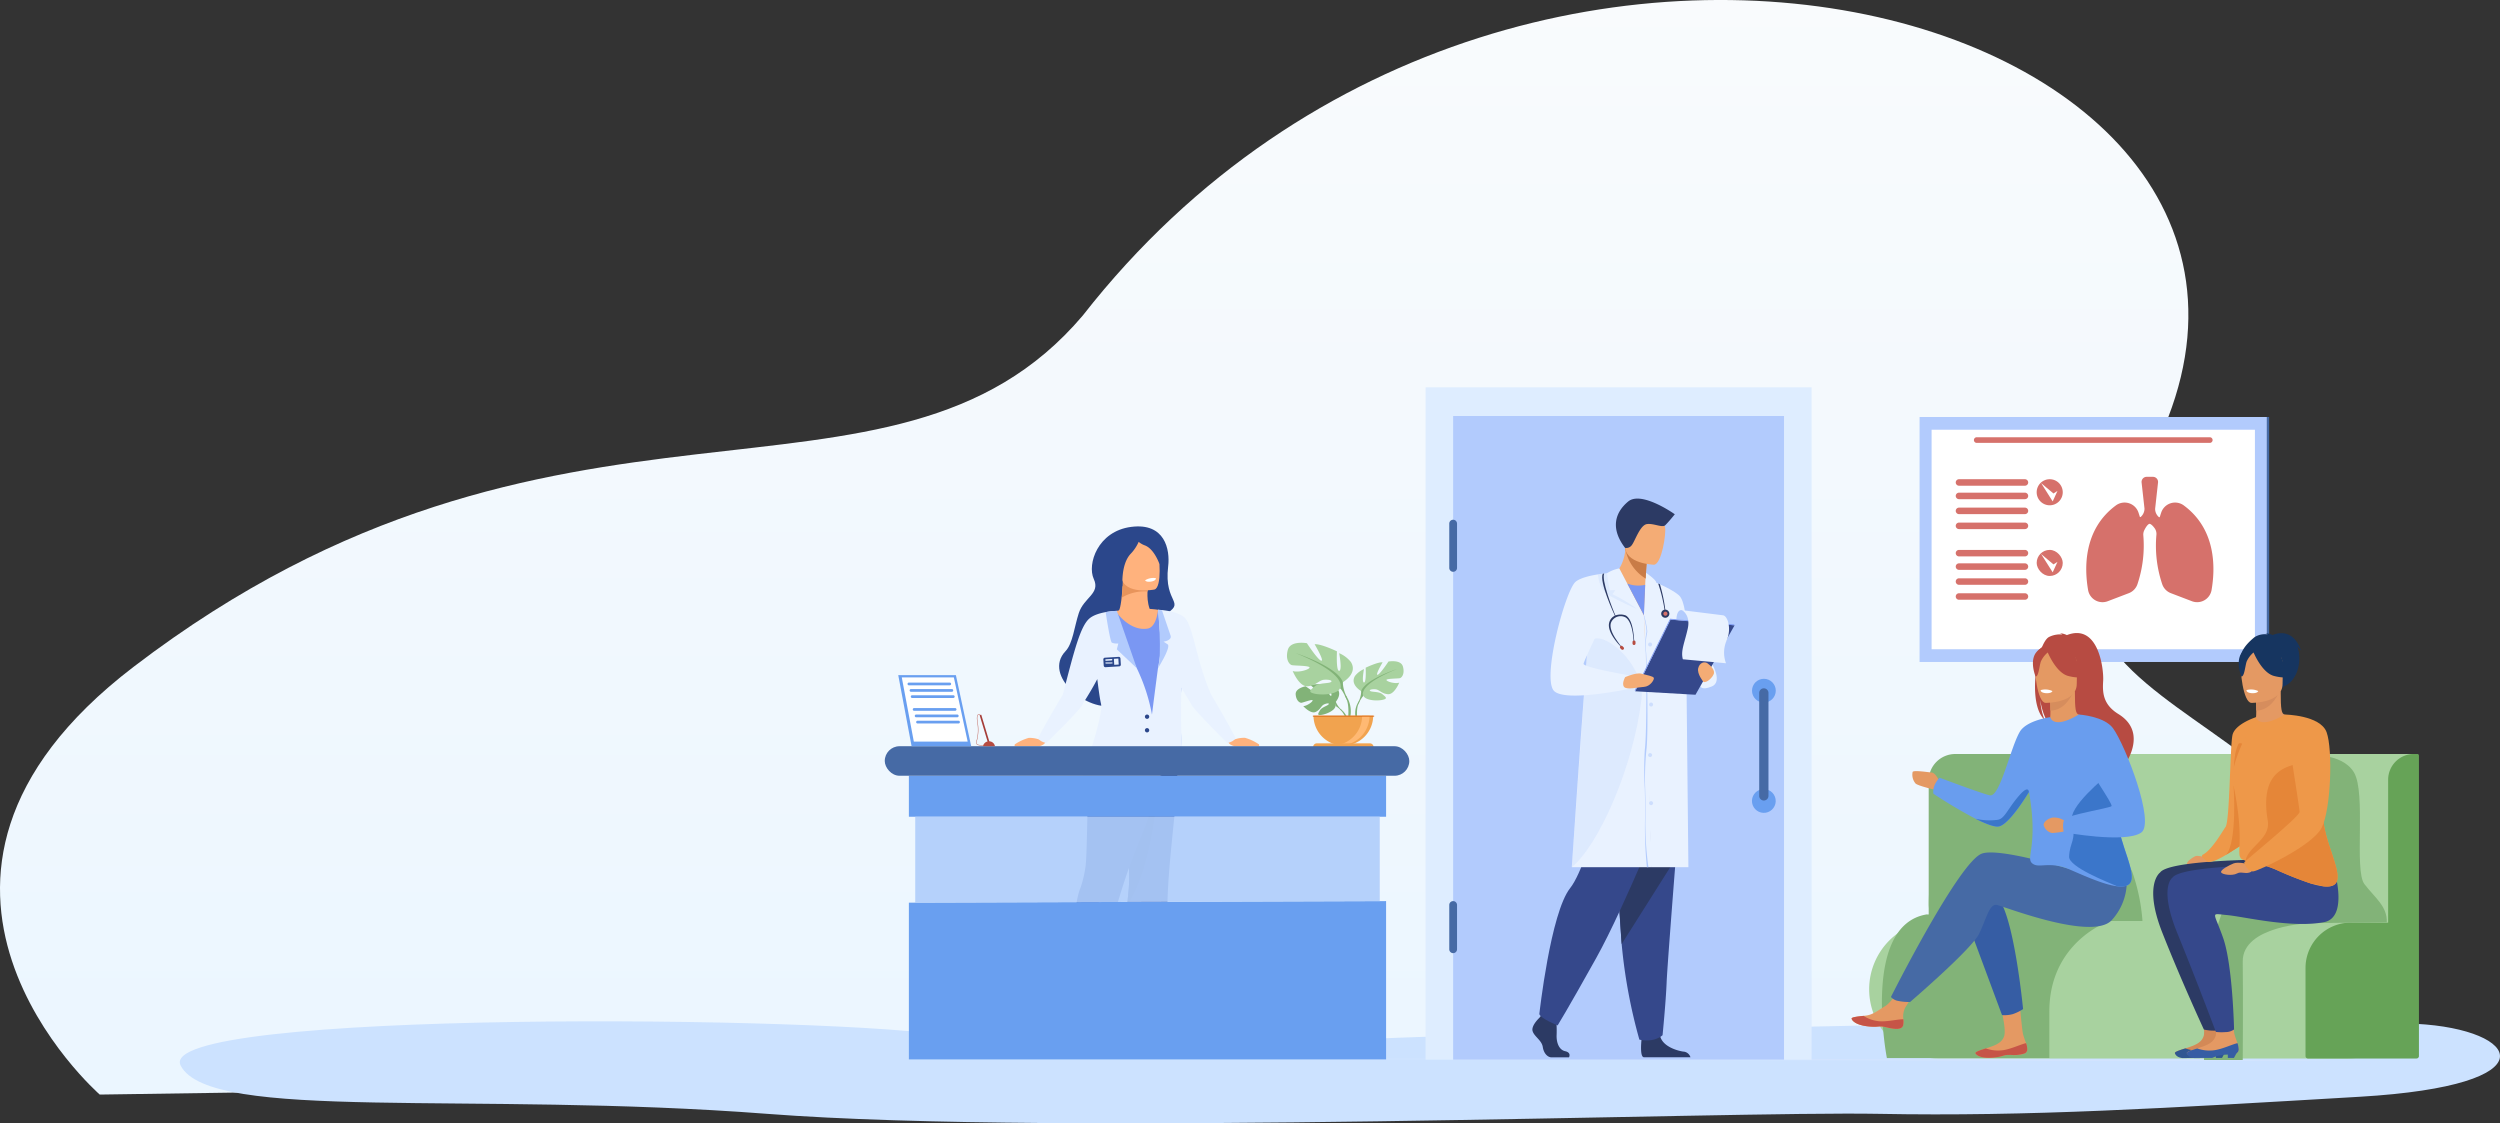 <svg xmlns="http://www.w3.org/2000/svg" xmlns:xlink="http://www.w3.org/1999/xlink" width="643.971" height="289.361" viewBox="0 0 643.971 289.361">
  <rect x="0" y="0" width="643.971" height="289.361" fill="#333333" stroke="none"/>
  <defs>
    <linearGradient id="linear-gradient" x1="0.5" x2="0.5" y2="1" gradientUnits="objectBoundingBox">
      <stop offset="0" stop-color="#fcfcfc"/>
      <stop offset="1" stop-color="#ebf6ff"/>
    </linearGradient>
  </defs>
  <g id="Group_7764" data-name="Group 7764" transform="translate(-521.5 -670.904)">
    <path id="Path_15714" data-name="Path 15714" d="M216.065,607.2s-63.212-55.19,8.668-110.143c109.517-83.728,195.073-32.1,244.566-90.547,115.137-147.286,349.709-71.87,267.762,48.354-42.993,63.075,100.851,53.65,42.21,144.054Z" transform="translate(331.127 345.653)" fill="url(#linear-gradient)"/>
    <g id="Group_7620" data-name="Group 7620" transform="translate(567.82 933.888)">
      <path id="Path_15056" data-name="Path 15056" d="M1012.884,1705.125c-46.579-2.409-205.032,1.672-253.222,3.264s-94.466,5.427-123.523,0-206.678-7.065-199.056,7.527,74.833,6.528,151.053,12.393,247.637-.733,286.3,0,74.124-1.466,123.953-4.4S1039.883,1706.522,1012.884,1705.125Z" transform="translate(-436.845 -1704.382)" fill="#cce2ff"/>
    </g>
    <g id="Group_7763" data-name="Group 7763" transform="translate(527.226 171.283)">
      <path id="Path_15906" data-name="Path 15906" d="M765.237,1656.177c-40.16.307-335.2-.611-335.2-.611S805.4,1655.87,765.237,1656.177Z" transform="translate(-173.844 -883.342)" fill="#d3e4fe"/>
      <g id="Group_7735" data-name="Group 7735" transform="translate(488.734 607.035)">
        <rect id="Rectangle_2519" data-name="Rectangle 2519" width="89.478" height="63.104" transform="translate(89.478 63.104) rotate(180)" fill="#b2cbfd"/>
        <rect id="Rectangle_2520" data-name="Rectangle 2520" width="83.282" height="56.545" transform="translate(86.38 59.825) rotate(180)" fill="#fff"/>
        <rect id="Rectangle_2521" data-name="Rectangle 2521" width="0.592" height="63.104" transform="translate(90.043 63.104) rotate(180)" fill="#466aa5"/>
        <path id="Path_15907" data-name="Path 15907" d="M2121.131,747.622a3.771,3.771,0,0,1,5.8,1.811c.117.341.233.7.343,1.082a.156.156,0,0,0,.257.069l.025-.024a2.848,2.848,0,0,0,.938-2.1l-.749-6.736a1.318,1.318,0,0,1,1.311-1.464h1.613a1.319,1.319,0,0,1,1.311,1.464l-.749,6.778a2.81,2.81,0,0,0,.959,2.12l.011.01a.156.156,0,0,0,.253-.075c.115-.4.234-.769.355-1.122a3.771,3.771,0,0,1,5.8-1.811c8.364,6.17,8.146,16.1,7.16,21.8a3.77,3.77,0,0,1-5.062,2.877l-5.425-2.074a3.766,3.766,0,0,1-2.243-2.368,31.131,31.131,0,0,1-1.477-12.656,2.5,2.5,0,0,0-.466-1.712l0,0c-.646-.893-1.124-1.128-1.3-1.123-.214,0-.733.379-1.363,1.664a2.537,2.537,0,0,0-.24,1.353,31.2,31.2,0,0,1-1.5,12.482,3.763,3.763,0,0,1-2.242,2.362l-5.424,2.074a3.769,3.769,0,0,1-5.061-2.872C2112.985,763.728,2112.764,753.794,2121.131,747.622Z" transform="translate(-2070.556 -724.85)" fill="#d6716b"/>
        <g id="Group_7734" data-name="Group 7734" transform="translate(9.317 16.028)">
          <path id="Path_15908" data-name="Path 15908" d="M1908.874,855.3h16.989a.837.837,0,1,1,0,1.674h-16.989a.837.837,0,0,1,0-1.674Z" transform="translate(-1908.037 -837.093)" fill="#d6716b"/>
          <path id="Path_15909" data-name="Path 15909" d="M1908.874,876.475h16.989a.837.837,0,1,1,0,1.674h-16.989a.837.837,0,0,1,0-1.674Z" transform="translate(-1908.037 -854.804)" fill="#d6716b"/>
          <path id="Path_15910" data-name="Path 15910" d="M1908.874,900.014h16.989a.837.837,0,1,1,0,1.674h-16.989a.837.837,0,0,1,0-1.674Z" transform="translate(-1908.037 -874.491)" fill="#d6716b"/>
          <path id="Path_15911" data-name="Path 15911" d="M1908.874,923.553h16.989a.837.837,0,0,1,0,1.674h-16.989a.837.837,0,0,1,0-1.674Z" transform="translate(-1908.037 -894.178)" fill="#d6716b"/>
          <path id="Path_15912" data-name="Path 15912" d="M1908.874,744.041h16.989a.839.839,0,0,1,.837.837h0a.839.839,0,0,1-.837.837h-16.989a.839.839,0,0,1-.837-.837h0A.839.839,0,0,1,1908.874,744.041Z" transform="translate(-1908.037 -744.041)" fill="#d6716b"/>
          <path id="Path_15913" data-name="Path 15913" d="M1908.874,765.217h16.989a.839.839,0,0,1,.837.837h0a.839.839,0,0,1-.837.837h-16.989a.839.839,0,0,1-.837-.837h0A.839.839,0,0,1,1908.874,765.217Z" transform="translate(-1908.037 -761.752)" fill="#d6716b"/>
          <path id="Path_15914" data-name="Path 15914" d="M1908.874,788.757h16.989a.839.839,0,0,1,.837.837h0a.839.839,0,0,1-.837.837h-16.989a.839.839,0,0,1-.837-.837h0A.839.839,0,0,1,1908.874,788.757Z" transform="translate(-1908.037 -781.44)" fill="#d6716b"/>
          <path id="Path_15915" data-name="Path 15915" d="M1908.874,812.3h16.989a.839.839,0,0,1,.837.837h0a.839.839,0,0,1-.837.837h-16.989a.839.839,0,0,1-.837-.837h0A.839.839,0,0,1,1908.874,812.3Z" transform="translate(-1908.037 -801.126)" fill="#d6716b"/>
        </g>
        <path id="Rectangle_2522" data-name="Rectangle 2522" d="M3.358,0h0A3.357,3.357,0,0,1,6.715,3.357v0A3.357,3.357,0,0,1,3.358,6.715h0A3.358,3.358,0,0,1,0,3.358v0A3.358,3.358,0,0,1,3.358,0Z" transform="translate(36.879 22.743) rotate(180)" fill="#d6716b"/>
        <rect id="Rectangle_2523" data-name="Rectangle 2523" width="6.715" height="6.715" rx="3.358" transform="translate(36.879 40.949) rotate(180)" fill="#d6716b"/>
        <path id="Path_15916" data-name="Path 15916" d="M2046.614,863.775l-1.235,2.707-2.987-4.721,3.188,2.681Z" transform="translate(-2011.089 -826.47)" fill="#fff"/>
        <path id="Path_15917" data-name="Path 15917" d="M2046.614,752.148l-1.235,2.707-2.987-4.721,3.188,2.681Z" transform="translate(-2011.089 -733.11)" fill="#fff"/>
        <path id="Rectangle_2524" data-name="Rectangle 2524" d="M.729,0H60.754a.729.729,0,0,1,.729.729v0a.729.729,0,0,1-.729.729H.729A.729.729,0,0,1,0,.729v0A.729.729,0,0,1,.729,0Z" transform="translate(75.48 6.672) rotate(180)" fill="#d6716b"/>
      </g>
      <rect id="Rectangle_2525" data-name="Rectangle 2525" width="99.436" height="173.178" transform="translate(361.484 599.392)" fill="#deedff"/>
      <rect id="Rectangle_2526" data-name="Rectangle 2526" width="85.228" height="165.789" transform="translate(368.588 606.78)" fill="#b2cbfd"/>
      <g id="Group_7739" data-name="Group 7739" transform="translate(471.232 662.687)">
        <path id="Rectangle_2527" data-name="Rectangle 2527" d="M6.944,0H118.969a6.944,6.944,0,0,1,6.944,6.944v0A38.675,38.675,0,0,1,87.239,45.619H0a0,0,0,0,1,0,0V6.944A6.944,6.944,0,0,1,6.944,0Z" transform="translate(145.765 76.769) rotate(180)" fill="#a8d29f"/>
        <path id="Rectangle_2528" data-name="Rectangle 2528" d="M17.824,0H123.252a17.824,17.824,0,0,1,17.824,17.824v0a17.823,17.823,0,0,1-17.823,17.823H17.823A17.823,17.823,0,0,1,0,17.824v0A17.824,17.824,0,0,1,17.824,0Z" transform="translate(4.515 73.946)" fill="#a8d29f"/>
        <path id="Path_15918" data-name="Path 15918" d="M2470.262,1219.993h9.655v-36.834a6.632,6.632,0,0,1,6.613-6.613h.915a.406.406,0,0,1,.405.405v77.405a.635.635,0,0,1-.633.633H2459.27a.635.635,0,0,1-.633-.633v-22.738A11.659,11.659,0,0,1,2470.262,1219.993Z" transform="translate(-2341.718 -1145.396)" fill="#66a357"/>
        <path id="Path_15919" data-name="Path 15919" d="M2325.08,1178.173s9.215-.884,12.41,4.419,0,25.249,2.7,28.784,5.9,5.681,5.775,9.847l-19.817.212s-17.422.627-17.3,9.91,0,25.338,0,25.338h-9.973s-.448-41.2,9.645-43.624C2330.66,1207.751,2325.08,1178.173,2325.08,1178.173Z" transform="translate(-2208.102 -1146.71)" fill="#82b378"/>
        <path id="Path_15920" data-name="Path 15920" d="M1803.336,1217.911l.539.019v-34.488a6.852,6.852,0,0,1,6.852-6.851h21.139s4.355,14.4,4.924,19.261,17.231,5.049,19.5,11.033a48.83,48.83,0,0,1,2.651,12.716h-8.457s-.331.111-.9.356c-3.33,1.446-14.794,7.573-14.632,23.309v11.645h-41.849S1786.483,1220.728,1803.336,1217.911Z" transform="translate(-1784.023 -1145.434)" fill="#82b378"/>
        <path id="Path_15921" data-name="Path 15921" d="M2276.389,1337.239s-1.74-.53-2.35-.216-2.247,1.3-2.107,2.042,3.038,1.208,4.778.048S2276.389,1337.239,2276.389,1337.239Z" transform="translate(-2185.558 -1279.53)" fill="#e49963"/>
        <path id="Path_15922" data-name="Path 15922" d="M2266.361,1583.516a1.142,1.142,0,0,1-.653,1.053.009.009,0,0,1-.006,0c-.759.418-1.97.1-3.42.034a22.969,22.969,0,0,1-4.836,1.05c-3.107.265-4.252-.685-4.435-1.118-.154-.368,1.179-.784,2.669-1.26l.217-.069c.2-.063.4-.129.6-.193,1.773-.59,3.52-1.289,3.955-3.084.462-1.9-.927-7.217-.927-7.217l4.924-.531s.475,5.555.784,7.286a19.177,19.177,0,0,0,.831,2.45c.018.056.034.111.049.167A5.438,5.438,0,0,1,2266.361,1583.516Z" transform="translate(-2169.731 -1476.29)" fill="#d38957"/>
        <g id="Group_7736" data-name="Group 7736" transform="translate(83.269 105.628)">
          <path id="Path_15923" data-name="Path 15923" d="M2266.361,1633.277a1.142,1.142,0,0,1-.653,1.053.008.008,0,0,1-.006,0c-1.1.707-3.053-.277-6.234,1.191a17.847,17.847,0,0,1-1.946-.021c-.965-.013-2.356.074-2.683.021-1.5-.242-1.725-.982-1.828-1.225-.154-.367,1.179-.784,2.669-1.26a9.2,9.2,0,0,0,4.767.407c2.073-.39,4.132-1.422,5.613-1.766q.026.083.049.167A5.438,5.438,0,0,1,2266.361,1633.277Z" transform="translate(-2253 -1631.679)" fill="#2f5791"/>
          <path id="Path_15924" data-name="Path 15924" d="M2319.845,1646.738l-.726,1.357h-1.578v-.994Z" transform="translate(-2306.979 -1644.274)" fill="#2f5791"/>
        </g>
        <path id="Path_15925" data-name="Path 15925" d="M2263.267,1344.3l-15.939-1.519s-24.4.11-26.667,3.331c0,0-4.355,3.019.568,15.5s10.705,24.95,10.705,24.95a11.268,11.268,0,0,0,3.493.246,13.678,13.678,0,0,0,1.873-.335s-1.112-18.622-3.573-25.868-3.219-5.837,1.136-5.434,18.368,3.623,24.806,2.818S2263.267,1344.3,2263.267,1344.3Z" transform="translate(-2141.197 -1284.431)" fill="#2c3a64"/>
        <path id="Path_15926" data-name="Path 15926" d="M2285.135,1583.516a1.143,1.143,0,0,1-.653,1.053.009.009,0,0,1-.006,0c-.759.418-2-.5-7.673.845-3.034.718-4.834-.446-5.018-.879-.154-.368,1.179-.784,2.669-1.26l.217-.069c.2-.063.4-.129.6-.193,1.774-.59,3.52-1.289,3.955-3.084.462-1.9-.927-7.217-.927-7.217l4.924-.531s.475,5.555.784,7.286a19.1,19.1,0,0,0,.831,2.45c.018.056.034.111.049.167A5.438,5.438,0,0,1,2285.135,1583.516Z" transform="translate(-2185.432 -1476.29)" fill="#e49963"/>
        <g id="Group_7737" data-name="Group 7737" transform="translate(0 0)">
          <path id="Path_15927" data-name="Path 15927" d="M1952.34,1583.516a1.142,1.142,0,0,1-.653,1.053l-.006,0a7.6,7.6,0,0,1-3.54.4c-.186-.007-.352-.013-.5-.013h-.206c-1.434.035-1.282.465-4.008.7-3.107.265-4.252-.685-4.435-1.118-.154-.368,1.179-.784,2.669-1.26l.217-.069.6-.193c1.774-.59,3.52-1.289,3.955-3.084.462-1.9-.927-7.217-.927-7.217l4.924-.531s.474,5.555.784,7.286a19.083,19.083,0,0,0,.831,2.45c.017.056.034.111.049.167A5.443,5.443,0,0,1,1952.34,1583.516Z" transform="translate(-1907.096 -1476.29)" fill="#e49963"/>
          <path id="Path_15928" data-name="Path 15928" d="M1952.34,1633.277a1.142,1.142,0,0,1-.653,1.053.009.009,0,0,1-.006,0,8.8,8.8,0,0,1-3.538.388c-.185-.005-.352-.007-.5,0h-.206c-1.434.035-1.282.465-4.008.7-3.107.265-4.252-.686-4.435-1.118-.154-.367,1.179-.784,2.669-1.26a9.2,9.2,0,0,0,4.767.407c2.073-.39,4.132-1.422,5.613-1.766.017.056.034.111.049.167A5.443,5.443,0,0,1,1952.34,1633.277Z" transform="translate(-1907.096 -1526.051)" fill="#c65447"/>
          <path id="Path_15929" data-name="Path 15929" d="M1757.438,1554.243c-.274,1.368-2.223,1.139-4.4.607s-1.66.1-4.759-.242-4.038-1.5-4.133-1.959c-.085-.409,1.447-.553,3.089-.742.207-.023.414-.049.622-.074,1.854-.233,3.213-1.429,4.9-2.412,1.6-.931,3.977-4.724,3.977-4.724l4.25.337s-2.23,3.388-3.093,4.86a5.133,5.133,0,0,0-.417,2.9A5.461,5.461,0,0,1,1757.438,1554.243Z" transform="translate(-1744.143 -1453.301)" fill="#e49963"/>
          <path id="Path_15930" data-name="Path 15930" d="M1753.038,1591.7c-2.178-.532-1.66.1-4.759-.243s-4.038-1.5-4.133-1.959c-.085-.409,1.447-.553,3.089-.742l.015.032a8.737,8.737,0,0,0,4.439,1.38c2.1.051,4.33-.551,5.782-.528a5.461,5.461,0,0,1-.033,1.454C1757.164,1592.462,1755.215,1592.233,1753.038,1591.7Z" transform="translate(-1744.143 -1490.153)" fill="#c65447"/>
          <path id="Path_15931" data-name="Path 15931" d="M1846.728,1206.5s-1.013-2.481-2.127-2.582-4.658-.658-4.912-.152a3.505,3.505,0,0,0,.76,2.988c.76.658,5.468,1.721,5.468,1.721Z" transform="translate(-1823.975 -1167.989)" fill="#e49963"/>
          <path id="Path_15932" data-name="Path 15932" d="M1924.929,1402.135l9.16,24.652a8.385,8.385,0,0,0,2.756-.252,11.876,11.876,0,0,0,2.664-1.3s-2.272-23.67-6.438-28.594S1924.929,1402.135,1924.929,1402.135Z" transform="translate(-1895.345 -1328.371)" fill="#365da4"/>
          <path id="Path_15933" data-name="Path 15933" d="M1864.654,1337.678a8.7,8.7,0,0,1-5.882.21c-7.039-2.249-24.583-7.546-29.243-6.043-5.87,1.894-23.5,36.96-23.5,36.96a3.4,3.4,0,0,0,1.484.936,13.992,13.992,0,0,0,3.455.354s15.906-13.634,17.8-17.611,2.651-7.763,4.545-7.385,24.427,9.279,29.54,3.977a14.759,14.759,0,0,0,3.776-12.191Z" transform="translate(-1795.906 -1275.061)" fill="#466aa5"/>
          <path id="Path_15934" data-name="Path 15934" d="M2035.3,1008.575a14.971,14.971,0,0,1-1.12-5.157,15.832,15.832,0,0,0,1.842,5.7c5.474,3.594,15.966,15.594,15.759,17.868,0,0,3.7-6.268,3.759-6.306,0,0,6.817-8.669-1.263-13.635-4.106-2.524-4.085-5.763-3.914-8.576s-1.12-14.927-9.346-11.757a5.356,5.356,0,0,0-1.911-.5,1.618,1.618,0,0,1,.728.346,6.384,6.384,0,0,0-3.455.661C2033.362,988.935,2030.663,1004.309,2035.3,1008.575Z" transform="translate(-1985.569 -986.188)" fill="#b74b42"/>
          <path id="Path_15935" data-name="Path 15935" d="M2054.429,1085.984c-.028.012,2.643,1.4,4.652.85,1.889-.515,3.124-2.965,3.1-2.971-.8-.159-1.031-1.258-1.014-5.983l-.362.071-6.082,1.2s.139,1.914.143,3.717C2054.867,1084.387,2054.776,1085.823,2054.429,1085.984Z" transform="translate(-2003.654 -1062.876)" fill="#e49963"/>
          <path id="Path_15936" data-name="Path 15936" d="M2056.213,1079.52s.138,1.914.143,3.717c3.4-.1,5.2-3.2,5.94-4.922Z" transform="translate(-2005.146 -1063.24)" fill="#d68d5d"/>
          <path id="Path_15937" data-name="Path 15937" d="M2043.347,1010.4a17.892,17.892,0,0,0,2.212-5.228c.306-1.72-.571-8.1-6.979-7.179a8.706,8.706,0,0,0-3.611,1.365c-1.391.94-3.4,2.969-1.154,8.533l.583,1.88Z" transform="translate(-1985.569 -995.984)" fill="#b74b42"/>
          <path id="Path_15938" data-name="Path 15938" d="M2035.561,1026.662s8.052.133,8.058-4.883,1.049-8.377-4.093-8.674-6.142,1.616-6.551,3.29S2033.466,1026.5,2035.561,1026.662Z" transform="translate(-1985.63 -1008.675)" fill="#e49963"/>
          <path id="Path_15939" data-name="Path 15939" d="M2040.349,1008.361s-5.5-3.76-7.24-1.16c-.527-.452-1.467-.78-2.71.726-1.867,2.263-.206,6.263-.206,6.263.766.089.947-2.54,1.348-3.817a6.392,6.392,0,0,1,1.792-2.373c.7,1.584,2.635,5.374,5.3,6.059,3.384.87,4.851-.037,4.851-.037A9.58,9.58,0,0,1,2040.349,1008.361Z" transform="translate(-1982.814 -1002.996)" fill="#b74b42"/>
          <path id="Path_15940" data-name="Path 15940" d="M1920.291,1138.21c.794-3.331-1.907-9.793-4.728-15.143-2.559-4.849-5.215-8.783-5.454-8.642-6.749,4.006-7.359.676-7.359.676s-6.13.814-7.866,3.8c-2.4,4.132-5.016,16.532-7.585,16.349-1.179-.084-13.046-4.545-13.046-4.545s-1.977,1.852-1.6,4.124a123.934,123.934,0,0,0,10.814,6.427c2.621,1.324,4.99,2.251,6.1,1.988,2.257-.531,5.783-5.764,7.688-8.845l.013-.021c2.432,13.765-.875,16.9.8,18.35,1.767,1.533,4.292-.73,9.847,1.678,3.644,1.581,8.7,3.866,12.1,4.264,1.785.209,3.117-.1,3.551-1.307C1924.835,1153.863,1918.776,1144.559,1920.291,1138.21Z" transform="translate(-1851.584 -1093.437)" fill="#699dee"/>
          <path id="Path_15941" data-name="Path 15941" d="M2044.739,1075.445s-.15.637-1.735.539c0,0-1.331-.082-1.29-.782A4.281,4.281,0,0,1,2044.739,1075.445Z" transform="translate(-1993.018 -1060.499)" fill="#fff"/>
          <path id="Path_15942" data-name="Path 15942" d="M2102.439,1233.291c-.434,1.206-1.766,1.516-3.552,1.307-2.356-1.026-12.532-4.969-12.419-7.641.169-3.955,1.957-4.081.694-8.963-1.014-3.92,8.389-11.209,9.889-12.793,2.82,5.351,2.9,5.6,2.1,8.934C2097.642,1220.483,2103.7,1229.787,2102.439,1233.291Z" transform="translate(-2030.45 -1169.361)" fill="#3b76ca"/>
          <path id="Path_15943" data-name="Path 15943" d="M1952.777,1233.048c-1.905,3.081-5.431,8.313-7.689,8.845-1.113.262-3.482-.664-6.1-1.989a15.851,15.851,0,0,0,5.577.306c1.957-.189,2.525-2.588,5.618-6.186C1952.186,1231.691,1952.679,1232.278,1952.777,1233.048Z" transform="translate(-1907.102 -1192.083)" fill="#3b76ca"/>
          <path id="Path_15944" data-name="Path 15944" d="M2051.987,1277.39a4.853,4.853,0,0,0-3.314-1.01c-1.61.316-2.4,1.42-2.336,1.926a2.872,2.872,0,0,0,2.146,2.051,23.236,23.236,0,0,0,4.734-.758Z" transform="translate(-1996.883 -1228.852)" fill="#e49963"/>
          <path id="Path_15945" data-name="Path 15945" d="M2081.021,1114.445s6.563.4,8.835,3.573c3.2,4.461,10.874,24.3,7.239,26.838-4.1,2.855-19.969-.084-19.969-.084s-.484-2.262.19-3.356,11.614-2.862,12.119-3.366-6.312-9.847-6.312-11.362S2081.021,1114.445,2081.021,1114.445Z" transform="translate(-2022.496 -1093.457)" fill="#699dee"/>
        </g>
        <path id="Path_15946" data-name="Path 15946" d="M2284.26,1352.533l-14.948-1.262s-24.4.107-26.667,3.226c0,0-3.686,2.309,1.238,14.395s9.91,25.385,9.91,25.385a12.55,12.55,0,0,0,2.441.043,3.791,3.791,0,0,0,2.24-.682s-.347-16.538-2.809-23.555-3.408-6.3.947-5.913,16.6,3.444,25.042,1.828C2288.027,1364.777,2284.26,1352.533,2284.26,1352.533Z" transform="translate(-2159.962 -1291.529)" fill="#35488b"/>
        <g id="Group_7738" data-name="Group 7738" transform="translate(86.342 105.627)">
          <path id="Path_15947" data-name="Path 15947" d="M2271.788,1634.3c.1.234.31.934,1.679,1.2h4.835a9.48,9.48,0,0,1,4.034-.859,4.2,4.2,0,0,0,2.141-.306.008.008,0,0,0,.006,0l.073-.043a1.123,1.123,0,0,0,.581-1.01,5.425,5.425,0,0,0-.252-1.431c-.015-.055-.031-.112-.05-.167-1.48.345-3.539,1.377-5.612,1.766a9.191,9.191,0,0,1-4.767-.406C2272.967,1633.512,2271.633,1633.928,2271.788,1634.3Z" transform="translate(-2271.776 -1631.676)" fill="#365da4"/>
          <path id="Path_15948" data-name="Path 15948" d="M2338.618,1646.749l-.726,1.357h-1.578v-.994Z" transform="translate(-2325.753 -1644.282)" fill="#365da4"/>
        </g>
        <path id="Path_15949" data-name="Path 15949" d="M2301.728,1146.83c1.074-1.523,1.138-20.731,1.77-23.634s6.081-4.623,6.081-4.623-1.01,9.787-2.19,18.687c-.954,7.2-1.068,14.058-1.8,14.453-1.641.884-6.364,4.457-8.5,4.153l-1.291-1.146a.456.456,0,0,1,.1-.749C2298.192,1152.8,2300.928,1147.963,2301.728,1146.83Z" transform="translate(-2205.397 -1096.909)" fill="#ee9849"/>
        <path id="Path_15950" data-name="Path 15950" d="M2359.49,987.308a5.014,5.014,0,0,1,3.455-.661,1.617,1.617,0,0,0-.729-.346,5.356,5.356,0,0,1,1.911.5s5-2.56,7.314,4.005c0,0-.4-.5-.946-1.058,1.338,3.776-.015,9.489-4.23,10.505C2363.525,1000.913,2349.033,995.707,2359.49,987.308Z" transform="translate(-2255.666 -986.275)" fill="#163560"/>
        <path id="Path_15951" data-name="Path 15951" d="M2378.409,1085.984c-.028.012,2.643,1.4,4.652.85,1.89-.515,3.124-2.965,3.1-2.971-.8-.159-1.031-1.258-1.014-5.983l-.362.071-6.082,1.2s.138,1.914.143,3.717C2378.847,1084.387,2378.756,1085.823,2378.409,1085.984Z" transform="translate(-2274.618 -1062.876)" fill="#e49963"/>
        <path id="Path_15952" data-name="Path 15952" d="M2380.193,1079.52s.138,1.914.143,3.717c3.4-.1,5.2-3.2,5.94-4.922Z" transform="translate(-2276.11 -1063.24)" fill="#d68d5d"/>
        <path id="Path_15953" data-name="Path 15953" d="M2367.327,1010.4a17.89,17.89,0,0,0,2.212-5.228c.305-1.72-.571-8.1-6.979-7.179a8.705,8.705,0,0,0-3.611,1.365c-1.391.94-3.4,2.969-1.154,8.533l.583,1.88Z" transform="translate(-2256.533 -995.984)" fill="#163560"/>
        <path id="Path_15954" data-name="Path 15954" d="M2359.54,1026.662s8.052.133,8.058-4.883,1.049-8.377-4.093-8.674-6.142,1.616-6.551,3.29S2357.445,1026.5,2359.54,1026.662Z" transform="translate(-2256.594 -1008.675)" fill="#e49963"/>
        <path id="Path_15955" data-name="Path 15955" d="M2348.311,1160.3c.141-.572-1.065-1-1.36-.492a10.953,10.953,0,0,0-.884,3.114,20.1,20.1,0,0,0,0,6.481Z" transform="translate(-2247.334 -1131.209)" fill="#e58638"/>
        <path id="Path_15956" data-name="Path 15956" d="M2354.378,1007.927c1.242-1.506,2.182-1.179,2.71-.726,1.74-2.6,7.24,1.16,7.24,1.16a9.581,9.581,0,0,0,3.134,5.661s-1.468.907-4.851.037c-2.663-.685-4.6-4.475-5.3-6.059a6.386,6.386,0,0,0-1.792,2.373c-.4,1.277-.582,3.907-1.349,3.817C2354.173,1014.19,2352.511,1010.19,2354.378,1007.927Z" transform="translate(-2253.778 -1002.996)" fill="#163560"/>
        <path id="Path_15957" data-name="Path 15957" d="M2368.718,1075.445s-.15.637-1.735.539c0,0-1.331-.082-1.29-.782A4.282,4.282,0,0,1,2368.718,1075.445Z" transform="translate(-2263.981 -1060.499)" fill="#fff"/>
        <path id="Path_15958" data-name="Path 15958" d="M2335.312,1226s1.021,14.614-1.969,17.911l6.132-3.871Z" transform="translate(-2236.926 -1186.754)" fill="#e58638"/>
        <path id="Path_15959" data-name="Path 15959" d="M2343.883,1131.97c3.263,15.733.533,18.148,2.228,19.695.009.008,1.5.654,1.515.663,1.768,1.533,1.812-.324,7.367,2.083a89.863,89.863,0,0,0,9,3.566,18.436,18.436,0,0,0,3.1.7c1.785.209,3.117-.1,3.551-1.307,1.262-3.5-4.8-12.808-3.282-19.157.013-.054.025-.11.037-.164a6.965,6.965,0,0,0,.073-1.892c-.283-3.543-2.52-8.691-4.838-13.087-2.559-4.849-5.215-8.783-5.454-8.642-6.75,4.006-7.359.676-7.359.676S2342.77,1126.6,2343.883,1131.97Z" transform="translate(-2245.642 -1093.437)" fill="#ee9849"/>
        <path id="Path_15960" data-name="Path 15960" d="M2364.072,1212.759h0c1.767,1.533,2.348-.1,7.9,2.3a89.834,89.834,0,0,0,9,3.566,18.754,18.754,0,0,1,3.1.7c1.785.209,3.117-.1,3.551-1.307,1.262-3.5-4.8-12.808-3.282-19.157.012-.054.025-.11.036-.164a5.873,5.873,0,0,0,.073-1.892c-.319-2.692-2.3-5.612-4.541-9.865-1.5,1.585-12.764-.253-10.1,15.4C2370.633,1207.142,2364.772,1209.034,2364.072,1212.759Z" transform="translate(-2262.625 -1154.09)" fill="#e58638"/>
        <path id="Path_15961" data-name="Path 15961" d="M2332.518,1348.047s-2.483-.589-3.619-.126-3.409,1.641-3.2,2.272,2.9.968,4.04.337,1.978.168,3.367-.295S2332.518,1348.047,2332.518,1348.047Z" transform="translate(-2230.523 -1288.578)" fill="#e49963"/>
        <path id="Path_15962" data-name="Path 15962" d="M2372.546,1114.444s9.158.123,10.8,4.541,1.136,19.947-1.262,24.618-16.033,10.984-17.548,11.236-2.462-2.083-2.4-2.336,14.329-11.8,14.266-13S2372.546,1114.444,2372.546,1114.444Z" transform="translate(-2261.005 -1093.456)" fill="#ee9849"/>
      </g>
      <g id="Group_7746" data-name="Group 7746" transform="translate(325.785 665.191)">
        <g id="Group_7741" data-name="Group 7741" transform="translate(2.237 10.675)">
          <path id="Path_15963" data-name="Path 15963" d="M879.336,1071.25s1.871-2.182.115-3.569a4.98,4.98,0,0,0-2.328-.713s1.481,2.484,1,2.731-1.451-2.887-1.451-2.887-2.917-.283-3.856.168c0,0,2.494,2.041,1.969,2.163s-3.219-1.882-3.219-1.882-2.715.462-2.571,2.119,1.08,2.168,1.492,2.124,2.817-.962,2.869-.625-1.4,1.438-2.41,1.49c0,0,1.914,2.111,3.187,1.5s1.381-1.575,2.174-1.938,1.47-.361,1.143.008-1.763.729-2.216,1.531-.861,1.343.456,1.145,3.456-1.161,3.55-2.264Z" transform="translate(-868.992 -1066.725)" fill="#82b378"/>
          <g id="Group_7740" data-name="Group 7740" transform="translate(1.34 2.687)">
            <path id="Path_15964" data-name="Path 15964" d="M877.179,1083.159s7.375-.284,9,1.825a5.333,5.333,0,0,0,1.469,2.061l.173.471s-1.278-1.348-1.735-1.429C886.089,1086.087,886.8,1083.473,877.179,1083.159Z" transform="translate(-877.179 -1083.146)" fill="#82b378"/>
            <path id="Path_15965" data-name="Path 15965" d="M939.051,1106.025a4.631,4.631,0,0,1,1.693,3.263l-.287.026a7.484,7.484,0,0,0-1.419-3.009C938.123,1105.458,939.051,1106.025,939.051,1106.025Z" transform="translate(-928.578 -1102.125)" fill="#82b378"/>
          </g>
        </g>
        <g id="Group_7743" data-name="Group 7743" transform="translate(17.165 4.75)">
          <path id="Path_15966" data-name="Path 15966" d="M962.173,1038.222s-2.976-1.666-1.587-3.928a5.906,5.906,0,0,1,2.3-1.746s-.635,3.372,0,3.452.436-3.809.436-3.809,3.134-1.508,4.364-1.389c0,0-1.944,3.293-1.309,3.213s2.817-3.412,2.817-3.412,3.214-.6,3.729,1.309-.318,2.856-.794,2.976-3.531.079-3.452.476,2.142,1.032,3.293.675c0,0-1.27,3.134-2.936,2.976s-2.182-1.19-3.214-1.27-1.786.2-1.27.476,2.261.091,3.095.8,1.508,1.145-.04,1.462-4.325.119-4.88-1.071Z" transform="translate(-960.217 -1030.517)" fill="#a8d29f"/>
          <g id="Group_7742" data-name="Group 7742" transform="translate(0.385 1.992)">
            <path id="Path_15967" data-name="Path 15967" d="M977.4,1042.692s-8.332,2.7-9.284,5.713a6.328,6.328,0,0,1-.793,2.9v.6a8.667,8.667,0,0,1,1.349-2.3S966.806,1046.977,977.4,1042.692Z" transform="translate(-966.544 -1042.692)" fill="#82b378"/>
            <path id="Path_15968" data-name="Path 15968" d="M963.345,1093.412a5.494,5.494,0,0,0-.552,4.326l.331-.089s-.321-2.616.351-3.932S963.345,1093.412,963.345,1093.412Z" transform="translate(-962.567 -1084.802)" fill="#82b378"/>
          </g>
        </g>
        <g id="Group_7745" data-name="Group 7745">
          <path id="Path_15969" data-name="Path 15969" d="M869.708,1011.647s3.922-2.2,2.092-5.178a7.787,7.787,0,0,0-3.033-2.3s.837,4.445,0,4.55-.575-5.021-.575-5.021-4.132-1.987-5.753-1.83c0,0,2.563,4.341,1.726,4.236s-3.713-4.5-3.713-4.5-4.236-.784-4.916,1.726.418,3.766,1.046,3.922,4.655.1,4.55.628-2.824,1.36-4.341.889c0,0,1.674,4.132,3.87,3.922s2.876-1.569,4.236-1.674,2.354.261,1.674.628-2.981.12-4.079,1.053-1.987,1.509.052,1.927,5.7.157,6.433-1.412Z" transform="translate(-855.32 -1001.49)" fill="#a8d29f"/>
          <g id="Group_7744" data-name="Group 7744" transform="translate(2.15 2.626)">
            <path id="Path_15970" data-name="Path 15970" d="M868.456,1017.54s10.983,3.556,12.238,7.531a8.342,8.342,0,0,0,1.046,3.818v.784s-1.151-2.667-1.778-3.033C879.962,1026.64,882.42,1023.188,868.456,1017.54Z" transform="translate(-868.456 -1017.54)" fill="#82b378"/>
            <path id="Path_15971" data-name="Path 15971" d="M946.952,1084.4a7.243,7.243,0,0,1,.728,5.7l-.436-.117s.423-3.448-.463-5.183S946.952,1084.4,946.952,1084.4Z" transform="translate(-933.668 -1073.048)" fill="#82b378"/>
          </g>
        </g>
        <path id="Path_15972" data-name="Path 15972" d="M904.779,1123.962a7.683,7.683,0,0,1-7.683-7.683h15.367A7.683,7.683,0,0,1,904.779,1123.962Z" transform="translate(-890.26 -1097.495)" fill="#f1a34f"/>
        <path id="Path_15973" data-name="Path 15973" d="M932.5,1123.9a7.689,7.689,0,0,0,8.638-7.625h-1.909A7.685,7.685,0,0,1,932.5,1123.9Z" transform="translate(-919.867 -1097.495)" fill="#ffb973"/>
        <path id="Path_15974" data-name="Path 15974" d="M896.448,1160.777h15.579a.948.948,0,0,0-.948-.948H897.4a.948.948,0,0,0-.948.948Z" transform="translate(-889.718 -1133.918)" fill="#f1a34f"/>
        <rect id="Rectangle_2529" data-name="Rectangle 2529" width="15.794" height="0.236" transform="translate(22.456 19.02) rotate(180)" fill="#d86713"/>
      </g>
      <g id="Group_7754" data-name="Group 7754" transform="translate(222.178 635.218)">
        <g id="Group_7748" data-name="Group 7748" transform="translate(33.448 0)">
          <path id="Path_15975" data-name="Path 15975" d="M764.4,1151.333a7.412,7.412,0,0,1,2.662-.417,12.406,12.406,0,0,1,3.617,1.7.984.984,0,0,1,0,.463H764.4s-1.4-.273-1.643-1.1S764.4,1151.333,764.4,1151.333Z" transform="translate(-707.724 -1096.463)" fill="#ffb27d"/>
          <path id="Path_15976" data-name="Path 15976" d="M627.381,1575.32a1.2,1.2,0,0,0,.785,1.043l.007,0a8,8,0,0,0,3.753.079c.194-.025.369-.047.525-.061l.122-.01.094-.007c1.509-.1,1.391.366,4.274.351,3.286-.018,4.4-1.124,4.549-1.6.127-.4-1.312-.711-2.921-1.069l-.234-.052c-.214-.047-.43-.1-.644-.146-1.918-.45-3.817-1.018-4.445-2.861-.666-1.954-.508-7.753-.508-7.753h-5.82s1.528,6.407,1.368,8.253c-.087.986-.558,1.266-.74,2.12q-.02.09-.036.179A5.73,5.73,0,0,0,627.381,1575.32Z" transform="translate(-594.133 -1441.343)" fill="#ad7041"/>
          <g id="Group_7747" data-name="Group 7747" transform="translate(25.807 50.363)">
            <path id="Path_15977" data-name="Path 15977" d="M584.951,1147.028c.491,2.758,1.192,5.607,1.8,8.571a44.366,44.366,0,0,1,.96,15.279,19.026,19.026,0,0,0-.161,2.308c-.147,9.635,4.158,27.1,4.158,27.1a7.6,7.6,0,0,0,3.129.408,9.944,9.944,0,0,0,2.557-.7s.407-10.826.432-25.384c.018-10.553,2.09-24.448,2.508-32.613a104.493,104.493,0,0,0-.3-11.524s-8.581-6.9-11.664-3.37C585.33,1130.585,583.113,1136.712,584.951,1147.028Z" transform="translate(-584.282 -1126.091)" fill="#415da5"/>
          </g>
          <path id="Path_15978" data-name="Path 15978" d="M600.333,1260.214a19.014,19.014,0,0,0-.161,2.308c6.427-9.311,7.848-29.616,7.848-29.616l-7.059,3.426s-.774,3.808-1.589,8.6A44.367,44.367,0,0,1,600.333,1260.214Z" transform="translate(-571.097 -1165.064)" fill="#355493"/>
          <path id="Path_15979" data-name="Path 15979" d="M516.225,1573.474a1.2,1.2,0,0,0,.785,1.043.01.01,0,0,0,.007,0,8,8,0,0,0,3.753.079c.194-.026.368-.047.525-.061l.122-.01.094-.007c1.509-.1,1.391.365,4.274.351,3.286-.018,4.4-1.124,4.549-1.6.127-.4-1.312-.711-2.921-1.068l-.235-.052c-.214-.047-.43-.1-.644-.146-1.918-.45-3.817-1.018-4.445-2.861-.666-1.954.286-7.664.286-7.664l-5.392-.451s.335,6.506.174,8.352a15.979,15.979,0,0,1-.769,2.382c-.013.06-.025.12-.036.18A5.722,5.722,0,0,0,516.225,1573.474Z" transform="translate(-501.544 -1439.496)" fill="#ad7041"/>
          <path id="Path_15980" data-name="Path 15980" d="M519.07,1237.2a13.1,13.1,0,0,0,2.384.856,11.454,11.454,0,0,0,3.071-.19,140.626,140.626,0,0,1,2.931-18.146,169.822,169.822,0,0,1,8.772-27.8c.852-2.013,4.365-11.541,4.961-13.945,1.8-7.265-.007-6.482-.007-6.482l-15.757-1.849s-1.941,1-2.835,11.256c-.268,3.072-.3,16.337-.7,18.852a28.118,28.118,0,0,1-1.353,5.648C517.606,1212.584,519.07,1237.2,519.07,1237.2Z" transform="translate(-503.628 -1112.152)" fill="#415da5"/>
          <path id="Path_15981" data-name="Path 15981" d="M516.225,1628.337a1.2,1.2,0,0,0,.785,1.043l.007,0a9.269,9.269,0,0,0,3.75.07c.194-.023.369-.04.528-.052l.122-.01.094-.007c1.509-.1,1.391.366,4.274.351,3.286-.018,4.4-1.124,4.549-1.6.127-.4-1.312-.711-2.921-1.068a9.7,9.7,0,0,1-4.965.88c-2.213-.212-4.472-1.1-6.06-1.319-.013.06-.025.12-.036.179A5.724,5.724,0,0,0,516.225,1628.337Z" transform="translate(-501.544 -1494.36)" fill="#b84c42"/>
          <path id="Path_15982" data-name="Path 15982" d="M629.685,1628.337a1.2,1.2,0,0,0,.785,1.043l.007,0a9.271,9.271,0,0,0,3.75.07c.194-.023.369-.04.528-.052l.122-.01.094-.007c1.509-.1,1.391.366,4.274.351,3.286-.018,4.4-1.124,4.549-1.6.127-.4-1.312-.711-2.921-1.068a9.7,9.7,0,0,1-4.965.88c-2.213-.212-4.472-1.1-6.06-1.319-.013.06-.025.12-.036.179A5.731,5.731,0,0,0,629.685,1628.337Z" transform="translate(-596.437 -1494.36)" fill="#b84c42"/>
          <path id="Path_15983" data-name="Path 15983" d="M524.729,828.632c.532-4.346-.825-11.3-9.5-10.19s-11.409,9.637-9.659,13.428-2.519,4.7-3.859,8.782c-1.151,3.5-1.552,7.85-3.415,9.8-6.006,6.292,5.766,15.967,12.862,13.926,12.926-3.716,14.59-4.271,14.132-14.427-.235-5.2-4.283-7.219-1.713-8.725C529.786,837.591,523.525,838.468,524.729,828.632Z" transform="translate(-485.178 -818.323)" fill="#2b478b"/>
          <path id="Path_15984" data-name="Path 15984" d="M590.375,910.814l2.385,6.174,5.164.253,2.571-3.852c-2.917-2.212-2.794-6.444-2.651-7.922.033-.333.065-.526.065-.526l-6.455-1.965c-.078,1.706-.173,3.04-.276,4.085C590.819,910.726,590.375,910.814,590.375,910.814Z" transform="translate(-563.571 -889.123)" fill="#ffb27d"/>
          <path id="Path_15985" data-name="Path 15985" d="M573.223,948.139c-.332,0-5.965-1.146-15.48,1.287,0,0,5.21,23.873,3.44,28.372a47.539,47.539,0,0,0-2.443,8.493l19.2.238s-.268-15.444.617-20.91S573.223,948.139,573.223,948.139Z" transform="translate(-536.279 -926.671)" fill="#ffb27d"/>
          <path id="Path_15986" data-name="Path 15986" d="M549.517,976.146c-.281,3.16-3.233,10.381-2.595,11.919a4.437,4.437,0,0,0,3.634,2.9,37.636,37.636,0,0,0,6.057.615c5.785.287,11.985-.44,12.828-3.19.4-1.32.249-6.427.034-8.785-.443-4.879.485-11.88.621-16.411.112-3.779-2.168-12.378-2.168-12.378a14.414,14.414,0,0,0-4.255-1.3s-.339,4.467-2.67,4.851c-4.03.665-7.278-3.027-8.227-4.513,0,0-4.629,1.168-5.987,2.717-1.287,1.466.474,12.33.865,13.372.338.894.657,1.767.935,2.644A18.442,18.442,0,0,1,549.517,976.146Z" transform="translate(-526.73 -928.049)" fill="#7a97f3"/>
          <path id="Path_15987" data-name="Path 15987" d="M432.881,1151.447a7.476,7.476,0,0,0-2.661-.414,12.459,12.459,0,0,0-3.617,1.689.968.968,0,0,0,0,.459h6.278s1.4-.27,1.643-1.09S432.881,1151.447,432.881,1151.447Z" transform="translate(-426.577 -1096.561)" fill="#ffb27d"/>
          <path id="Path_15988" data-name="Path 15988" d="M595.291,909.559a11.5,11.5,0,0,1,6.665-1.593c.033-.333.065-.526.065-.526l-6.455-1.965C595.489,907.181,595.393,908.515,595.291,909.559Z" transform="translate(-567.683 -891.214)" fill="#e8945b"/>
          <path id="Path_15989" data-name="Path 15989" d="M597.664,852.472s-7.727,1.552-8.619-3.275-2.491-7.877,2.405-9.072,6.2.469,6.887,2.008S599.651,851.944,597.664,852.472Z" transform="translate(-561.64 -836.216)" fill="#ffb27d"/>
          <path id="Path_15990" data-name="Path 15990" d="M581.408,827.325a5.84,5.84,0,0,1,4.569-1.733c-.829-1.005,2.505-3.208,6.317.549,1.642,1.618,1.394,4.8.514,6.645,0,0-1.351-3.956-3.81-4.818a5.375,5.375,0,0,1-1.544-.893,10.6,10.6,0,0,1-2.113,3.14c-2.541,2.778-2.046,8.4-2.046,8.4S579.123,829.9,581.408,827.325Z" transform="translate(-555.5 -823.097)" fill="#2b478b"/>
          <path id="Path_15991" data-name="Path 15991" d="M632.008,900.048s.207.573,1.661.313c0,0,1.221-.218,1.109-.861A3.985,3.985,0,0,0,632.008,900.048Z" transform="translate(-598.391 -886.168)" fill="#fff"/>
          <path id="Path_15992" data-name="Path 15992" d="M469.884,971.378c2.923-11.281,4.527-17.721,6.922-19.67,2.118-1.724,6.685-1.882,6.685-1.882a23.324,23.324,0,0,1-.159,4.066L488.95,964.6a47.068,47.068,0,0,1,3.9,11.926c.773-6.187,1.54-11.926,1.54-11.926a64.811,64.811,0,0,0,.953-7.01c-.677-2.613-.606-5.34-.924-8.071l.353.02c1.109.078,4.568.43,6.332,1.878,2.4,1.966,2.932,10.6,6.922,19.844,0,0,4.834,8.128,6.373,11.352a2.745,2.745,0,0,1-.865.773,4.538,4.538,0,0,1-1.264.45s-8.72-8.587-9.293-9.945c-.189-.447-1.244-2.013-2.553-4.316h0s-.348,12.269.414,17.564a2.745,2.745,0,0,1-1.362,2.785c-5.385,3.042-21.519,11.328-24.522,3.28-.337-.9,5.559-16.23,4.752-19.548-.258-1.061-.6-3.482-.943-6.282-1.847,3.543-3.584,6.031-3.832,6.612-.573,1.346-9.293,9.857-9.293,9.857a4.57,4.57,0,0,1-1.264-.446,2.734,2.734,0,0,1-.865-.766C465.05,979.434,469.884,971.378,469.884,971.378Z" transform="translate(-457.467 -928.049)" fill="#e9f2ff"/>
          <path id="Path_15993" data-name="Path 15993" d="M572.769,951.2l5.155,14.805-5.155-4.874.39-1.515a3.617,3.617,0,0,1-1.666-.205c-.481-.311-1.6-7.88-1.6-7.88s1.049-.176,1.4-.216C571.662,951.276,572.769,951.2,572.769,951.2Z" transform="translate(-546.442 -929.459)" fill="#b2cbfd"/>
          <path id="Path_15994" data-name="Path 15994" d="M652.25,949.518s1.085,11.7-.029,15.081c0,0,3.19-5.051,2.592-6.1l-1.156-.762s2.232-.29,1.814-1.572-2.212-6.483-2.212-6.483Z" transform="translate(-615.297 -928.049)" fill="#b2cbfd"/>
        </g>
        <g id="Group_7749" data-name="Group 7749" transform="translate(6.212 64.229)">
          <path id="Path_15995" data-name="Path 15995" d="M383.064,1448.9H260.139v-40.369l122.925-.4Z" transform="translate(-260.139 -1375.844)" fill="#699ff0"/>
          <rect id="Rectangle_2530" data-name="Rectangle 2530" width="122.925" height="10.557" fill="#699ff0"/>
        </g>
        <rect id="Rectangle_2531" data-name="Rectangle 2531" width="135.116" height="7.609" rx="3.805" transform="translate(135.116 64.229) rotate(180)" fill="#466aa5"/>
        <g id="Group_7750" data-name="Group 7750" transform="translate(56.304 33.598)">
          <path id="Path_15996" data-name="Path 15996" d="M566.809,1026.307l3.545-.218a.433.433,0,0,0,.405-.459l-.1-1.586a.433.433,0,0,0-.459-.405l-3.545.218a.433.433,0,0,0-.405.458l.1,1.586A.433.433,0,0,0,566.809,1026.307Z" transform="translate(-566.252 -1023.638)" fill="#2b478b"/>
          <rect id="Rectangle_2532" data-name="Rectangle 2532" width="1.157" height="1.551" transform="matrix(-0.998, 0.061, -0.061, -0.998, 3.962, 1.986)" fill="#e9f2ff"/>
          <path id="Path_15997" data-name="Path 15997" d="M569.474,1027.448l1.437-.089a.194.194,0,0,0,.182-.205h0a.194.194,0,0,0-.205-.182l-1.438.088a.194.194,0,0,0-.181.205h0A.194.194,0,0,0,569.474,1027.448Z" transform="translate(-568.775 -1026.426)" fill="#e9f2ff"/>
          <path id="Path_15998" data-name="Path 15998" d="M569.595,1031.908l1.677-.1a.074.074,0,0,0,.069-.078h0a.074.074,0,0,0-.078-.069l-1.677.1a.074.074,0,0,0-.069.078h0A.074.074,0,0,0,569.595,1031.908Z" transform="translate(-568.982 -1030.345)" fill="#e9f2ff"/>
          <path id="Path_15999" data-name="Path 15999" d="M569.685,1033.372l1.677-.1a.074.074,0,0,0,.069-.078h0a.074.074,0,0,0-.078-.069l-1.677.1a.074.074,0,0,0-.069.078h0A.074.074,0,0,0,569.685,1033.372Z" transform="translate(-569.057 -1031.569)" fill="#e9f2ff"/>
        </g>
        <path id="Path_16000" data-name="Path 16000" d="M632.8,1115.022a.557.557,0,1,0-.557.557A.556.556,0,0,0,632.8,1115.022Z" transform="translate(-564.675 -1066.005)" fill="#2b478b"/>
        <path id="Path_16001" data-name="Path 16001" d="M632.8,1136.371a.557.557,0,1,0-.557.557A.557.557,0,0,0,632.8,1136.371Z" transform="translate(-564.675 -1083.86)" fill="#2b478b"/>
        <path id="Path_16002" data-name="Path 16002" d="M389.774,1297.071l-119.661.4v-22.132H389.774Z" transform="translate(-262.269 -1200.555)" fill="#afcdfb" opacity="0.9"/>
        <g id="Group_7751" data-name="Group 7751" transform="translate(3.475 38.316)">
          <path id="Path_16003" data-name="Path 16003" d="M258.265,1052.47l3.94,18.3H246.851l-3.435-18.3Z" transform="translate(-243.416 -1052.47)" fill="#699ff0"/>
          <path id="Path_16004" data-name="Path 16004" d="M262.384,1056.03l3.558,16.533H252.074l-3.1-16.533Z" transform="translate(-248.063 -1055.448)" fill="#fff"/>
        </g>
        <g id="Group_7752" data-name="Group 7752" transform="translate(5.849 40.226)">
          <path id="Path_16005" data-name="Path 16005" d="M258.276,1064.144h10.556a.354.354,0,0,1,0,.707H258.276a.354.354,0,0,1,0-.707Z" transform="translate(-257.923 -1064.144)" fill="#699ff0"/>
          <path id="Path_16006" data-name="Path 16006" d="M261.568,1074.329h10.556a.354.354,0,0,1,0,.707H261.568a.354.354,0,0,1,0-.707Z" transform="translate(-260.676 -1072.662)" fill="#699ff0"/>
          <path id="Path_16007" data-name="Path 16007" d="M263.626,1084.1h10.556a.354.354,0,1,1,0,.707H263.626a.354.354,0,1,1,0-.707Z" transform="translate(-262.397 -1080.837)" fill="#699ff0"/>
          <path id="Path_16008" data-name="Path 16008" d="M266.61,1104.256h10.556a.353.353,0,1,1,0,.707H266.61a.353.353,0,1,1,0-.707Z" transform="translate(-264.892 -1097.692)" fill="#699ff0"/>
          <path id="Path_16009" data-name="Path 16009" d="M269.9,1114.441h10.556a.354.354,0,1,1,0,.707H269.9a.354.354,0,1,1,0-.707Z" transform="translate(-267.646 -1106.21)" fill="#699ff0"/>
          <path id="Path_16010" data-name="Path 16010" d="M271.96,1124.215h10.556a.353.353,0,1,1,0,.707H271.96a.353.353,0,1,1,0-.707Z" transform="translate(-269.367 -1114.385)" fill="#699ff0"/>
        </g>
        <rect id="Rectangle_2533" data-name="Rectangle 2533" width="0.438" height="7.913" transform="translate(24.44 48.642) rotate(-16.788)" fill="#a53d38"/>
        <path id="Path_16011" data-name="Path 16011" d="M378.447,1156.635a1.514,1.514,0,0,1,1.531,1.259h-3.061A1.514,1.514,0,0,1,378.447,1156.635Z" transform="translate(-351.595 -1101.274)" fill="#b64c41"/>
        <g id="Group_7753" data-name="Group 7753" transform="translate(23.593 48.382)">
          <path id="Path_16012" data-name="Path 16012" d="M367.605,1122.019a8.118,8.118,0,0,0,1.215-.105l-.017-.1c-.585.1-2.143.251-2.318-.239a2.549,2.549,0,0,1,.1-1.09,11.006,11.006,0,0,0,.134-4.261c-.254-1.522-.065-1.983.138-2.1s.5.1.5.105l.063-.079c-.014-.011-.344-.272-.615-.114-.335.2-.4.938-.187,2.206a10.918,10.918,0,0,1-.133,4.225,2.562,2.562,0,0,0-.092,1.144C366.505,1121.933,367.057,1122.019,367.605,1122.019Z" transform="translate(-366.352 -1113.984)" fill="#b64c41"/>
        </g>
      </g>
      <g id="Group_7762" data-name="Group 7762" transform="translate(389.001 628.054)">
        <g id="Group_7755" data-name="Group 7755" transform="translate(0 70.951)">
          <path id="Path_16013" data-name="Path 16013" d="M1243.415,1587.159s-2.148,1.991-1.729,3.405,2.358,2.357,2.62,4.086,1.31,2.672,2.253,2.672h4.5s.694-1.217-.982-1.583-2.309-2.4-2.2-4.284a33.756,33.756,0,0,0-.157-4.4l-3.562-.838Z" transform="translate(-1241.632 -1524.346)" fill="#2c3a64"/>
          <path id="Path_16014" data-name="Path 16014" d="M1413.238,1620.847a.71.71,0,0,0,.141.048H1425.4a2.056,2.056,0,0,0-1.9-1.463c-1.878-.3-5.132-1.4-5.858-3.8-.023-.078-.044-.157-.062-.237-.577-2.567-4.767.786-4.767.786s-.013.1-.031.276C1412.691,1617.4,1412.443,1620.449,1413.238,1620.847Z" transform="translate(-1384.685 -1547.944)" fill="#2c3a64"/>
          <path id="Path_16015" data-name="Path 16015" d="M1384.925,1228.439s-.637,7.941-1.385,17.488c-1.017,12.968-2.24,28.9-2.36,31.913-.209,5.24-1.048,13.621-1.048,13.621s-1.99,1.991-5.972,1.152a137.1,137.1,0,0,1-4.562-24.624c-.016-.208-.032-.417-.047-.626-.943-12.887-2.409-40.024-2.409-40.024Z" transform="translate(-1346.602 -1224.196)" fill="#35488b"/>
          <path id="Path_16016" data-name="Path 16016" d="M1384.925,1228.439s-.637,7.941-1.385,17.488l-13.943,22.063c-.016-.208-.032-.417-.047-.626-.943-12.887-2.409-40.024-2.409-40.024Z" transform="translate(-1346.602 -1224.196)" fill="#2c3a64"/>
          <path id="Path_16017" data-name="Path 16017" d="M1286.161,1213.316s-11.473,28.761-19.016,42.277-9.9,17.288-9.9,17.288-4.322-1.729-4.715-2.907c0,0,2.885-26.093,7.937-32.454,2.855-3.594,6.208-14.38,6.365-18.152s1.022-11.237,1.022-11.237Z" transform="translate(-1250.745 -1208.13)" fill="#35488b"/>
        </g>
        <g id="Group_7761" data-name="Group 7761" transform="translate(4.676 0)">
          <path id="Path_16018" data-name="Path 16018" d="M1376.923,856.127c-4.275,1.348-11.671-2.292-11.671-2.292a10.9,10.9,0,0,0,3.708-7.695c.006-.071.01-.143.014-.215.022-.385.027-.785.014-1.2l1.17.942,4.379,3.531s-.224,1.741-.315,4.642a9.136,9.136,0,0,1,1.671,1.175A6.7,6.7,0,0,1,1376.923,856.127Z" transform="translate(-1349.699 -833.242)" fill="#f4ac75"/>
          <path id="Path_16019" data-name="Path 16019" d="M1336.26,895.4s11.3-1.782,18.743,3.145c0,0,5.057,33.061.654,36.189s-19.4,0-19.4,0Z" transform="translate(-1325.451 -875.363)" fill="#f4ac75"/>
          <path id="Path_16020" data-name="Path 16020" d="M1324.046,967.664h-20.418s2.373-34.839,3.05-43.32c.55-6.879,1.714-23.372,2.134-29.36l.155-2.221,4.874-.83,8.372,10.85s1.324,28.937,1.276,33.5.529,22.331.556,25.319S1324.046,967.664,1324.046,967.664Z" transform="translate(-1298.159 -872.724)" fill="#e9f2ff"/>
          <path id="Path_16021" data-name="Path 16021" d="M1417.21,909.887l1.831,64.881h9.62s-.445-42.672-.478-46.593,1.045-20.81-1.957-23.431c-2.509-2.191-8.548-4.318-8.548-4.318Z" transform="translate(-1393.154 -879.827)" fill="#e9f2ff"/>
          <path id="Path_16022" data-name="Path 16022" d="M1417.74,891.277s2.742,1.89,2.639,2.568a12.738,12.738,0,0,1-.479,1.751l-1.678-.341,1.416,1a49.507,49.507,0,0,1-2.428,5.984Z" transform="translate(-1393.154 -872.175)" fill="#e9f2ff"/>
          <path id="Path_16023" data-name="Path 16023" d="M1307.663,996.972c1.2-7.38,15.075,3.525,13.922,13.2-2.134,17.907-11.22,37.872-17.956,43.308Z" transform="translate(-1298.159 -958.544)" fill="#b2cbfd" opacity="0.2"/>
          <path id="Path_16024" data-name="Path 16024" d="M1387.6,850.957a.517.517,0,0,0-.062-.2l.075-.017,1.184-.257,4.379,3.531s-.189,1.644-.325,4.649A11.3,11.3,0,0,1,1387.6,850.957Z" transform="translate(-1368.336 -838.058)" fill="#c97c47"/>
          <path id="Path_16025" data-name="Path 16025" d="M1394.96,812.2s-7.625-.213-7.419-4.959-.639-7.97,4.238-8.035,5.743,1.788,6.06,3.389S1396.948,812.132,1394.96,812.2Z" transform="translate(-1368.337 -795.168)" fill="#f4ac75"/>
          <path id="Path_16026" data-name="Path 16026" d="M1375.43,787.246a1.759,1.759,0,0,0,1.779-.786c.786-1.049,2.1-5.085,3.827-5.347s4.01,1.022,4.746.288c1.072-1.07,2.455-2.82,2.455-2.82s-8.581-6.118-12.006-3.287S1371.607,782.266,1375.43,787.246Z" transform="translate(-1356.23 -774.546)" fill="#2c3a64"/>
          <g id="Group_7756" data-name="Group 7756" transform="translate(27.719 21.876)">
            <path id="Path_16027" data-name="Path 16027" d="M1441.373,916a39.294,39.294,0,0,0-1.779-7.775l.457.2a41.734,41.734,0,0,1,1.5,7.565Z" transform="translate(-1439.594 -908.228)" fill="#2c3a64"/>
          </g>
          <g id="Group_7757" data-name="Group 7757" transform="translate(15.027 29.853)">
            <path id="Path_16028" data-name="Path 16028" d="M1365.4,965.551c-.161-.167-4.086-3.942-3.249-6.587a2.638,2.638,0,0,1,1.564-1.736,3.76,3.76,0,0,1,2.7.009c1.308.823,1.967,3.1,2.161,6.878l-.159.008c-.23-4.485-1.386-6.109-2.25-6.476a2.669,2.669,0,0,0-3.591,1.468c-.413,1.2.4,2.87,1.149,4.019.835,1.276,1.745,2.407,1.754,2.417Z" transform="translate(-1362.038 -956.976)" fill="#2c3a64"/>
          </g>
          <path id="Path_16029" data-name="Path 16029" d="M1380.354,1007.126h0a.388.388,0,0,1-.547,0l-.269-.269a.388.388,0,0,1,0-.547h0a.388.388,0,0,1,.547,0l.269.269A.388.388,0,0,1,1380.354,1007.126Z" transform="translate(-1361.553 -968.29)" fill="#b64c41"/>
          <path id="Path_16030" data-name="Path 16030" d="M1399.628,999.119h0a.388.388,0,0,1-.387-.387v-.38a.388.388,0,0,1,.387-.387h0a.388.388,0,0,1,.386.387v.38A.388.388,0,0,1,1399.628,999.119Z" transform="translate(-1378.126 -961.406)" fill="#b64c41"/>
          <path id="Path_16031" data-name="Path 16031" d="M1444.39,950.381a1.048,1.048,0,1,1,1.048,1.048A1.048,1.048,0,0,1,1444.39,950.381Z" transform="translate(-1415.886 -920.731)" fill="#2c3a64"/>
          <path id="Path_16032" data-name="Path 16032" d="M1447.78,953.016a.533.533,0,1,1,.533.533A.533.533,0,0,1,1447.78,953.016Z" transform="translate(-1418.722 -923.365)" fill="#d6716b"/>
          <g id="Group_7758" data-name="Group 7758" transform="translate(24.005 30.047)">
            <path id="Path_16033" data-name="Path 16033" d="M1417.7,1023.057a107.227,107.227,0,0,1-.477-12.281c.08-2.4.012-5.221-.053-7.95a81.854,81.854,0,0,1,.011-10.084c.538-4.182.431-23.193.21-25.254a16.4,16.4,0,0,1,.19-4.877c.2-.677-.667-4.384-.677-4.422l.1-.026c.04.155.979,3.806.767,4.511a15.277,15.277,0,0,0-.278,4.8c.221,2.062.644,21.07.105,25.256a74.1,74.1,0,0,0-.326,10.09c.066,2.73.134,5.553.053,7.956a80.932,80.932,0,0,0,.78,12.277Z" transform="translate(-1416.9 -958.163)" fill="#b2cbfd"/>
          </g>
          <path id="Path_16034" data-name="Path 16034" d="M1509.1,1035.8s2.583,4.447-.125,5.617-3-.063-3-.063Z" transform="translate(-1467.394 -993.049)" fill="#e9f2ff"/>
          <path id="Path_16035" data-name="Path 16035" d="M1290.267,917.3a3.752,3.752,0,0,1,.364,1.59,10.834,10.834,0,0,1-.417,1.974s-15.949,3.4-19.048.557c-3.328-3.047,2.846-25.94,5.489-28.179,1.139-.966,3.54-1.555,5.756-1.907,1.221-.2,2.386-.318,3.253-.392.893-.078,1.472-.1,1.472-.1l-.36,1.329-1.4,5.169-1.63,6.029s-4.875,10.035-5.033,10.978S1290.267,917.3,1290.267,917.3Z" transform="translate(-1270.205 -871.813)" fill="#e9f2ff"/>
          <path id="Path_16036" data-name="Path 16036" d="M1354.87,900.795s-4.067-1.771-6.99-3.384c-1.909-1.054-2.885-3.026-3.086-5.547,1.221-.195,2.386-.318,3.253-.392.141.045.224.075.224.075l.888,1.151Z" transform="translate(-1332.588 -872.338)" fill="#b2cbfd" opacity="0.2"/>
          <path id="Path_16037" data-name="Path 16037" d="M1368.7,896.5l-6.335-12.081a9,9,0,0,0-3.156,1.223,36.287,36.287,0,0,0,.718,4.437,5.937,5.937,0,0,1,1.4-.035,7.029,7.029,0,0,1-.769,1.013S1366.064,893.624,1368.7,896.5Z" transform="translate(-1344.646 -866.439)" fill="#e9f2ff"/>
          <g id="Group_7759" data-name="Group 7759" transform="translate(13.292 19.301)">
            <path id="Path_16038" data-name="Path 16038" d="M1354.868,903.716c-.433-.956-4.248-9.1-3.276-11.177l.373-.046c-.736,1.571,1.909,8.653,3.057,11.191Z" transform="translate(-1351.433 -892.493)" fill="#2c3a64"/>
          </g>
          <path id="Path_16039" data-name="Path 16039" d="M1423.8,1001.583a.509.509,0,1,1,.509.509A.508.508,0,0,1,1423.8,1001.583Z" transform="translate(-1398.662 -964.005)" fill="#b2cbfd" opacity="0.5"/>
          <path id="Path_16040" data-name="Path 16040" d="M1423.8,1175.681a.509.509,0,1,1,.509.509A.508.508,0,0,1,1423.8,1175.681Z" transform="translate(-1398.662 -1109.615)" fill="#b2cbfd" opacity="0.5"/>
          <path id="Path_16041" data-name="Path 16041" d="M1425.364,1096.116a.509.509,0,1,1,.509.509A.509.509,0,0,1,1425.364,1096.116Z" transform="translate(-1399.974 -1043.069)" fill="#b2cbfd" opacity="0.5"/>
          <path id="Path_16042" data-name="Path 16042" d="M1425.364,1251.327a.509.509,0,1,1,.509.509A.509.509,0,0,1,1425.364,1251.327Z" transform="translate(-1399.974 -1172.881)" fill="#b2cbfd" opacity="0.5"/>
          <path id="Path_16043" data-name="Path 16043" d="M1390.983,908.228a7.857,7.857,0,0,0,4.612.331l-.32,7.854Z" transform="translate(-1371.219 -886.352)" fill="#7a97f3"/>
          <g id="Group_7760" data-name="Group 7760" transform="translate(21.697 28.724)">
            <path id="Path_16044" data-name="Path 16044" d="M1412.548,965.009l16.5,1.478-10.065,17.88-15.526-.892Z" transform="translate(-1403.344 -962.566)" fill="#35488b"/>
            <path id="Path_16045" data-name="Path 16045" d="M1468.326,952.437s.007-2.527,1.4-2.353,1.819,2.714,1.819,2.714Z" transform="translate(-1457.602 -950.076)" fill="#b2cbfd"/>
            <path id="Path_16046" data-name="Path 16046" d="M1428.386,965.108l-16.5-1.478-9.1,18.466.111.229,9.1-18.466,16.5,1.478Z" transform="translate(-1402.794 -961.412)" fill="#7a97f3"/>
            <path id="Path_16047" data-name="Path 16047" d="M1476.906,950.129s2.331,1.144,1.507,4.811-1.85,5.678-1.252,7.847l11.112,1.02a7.851,7.851,0,0,1,.134-5.8c1.341-2.918.388-6.254-.843-6.544Z" transform="translate(-1464.778 -950.12)" fill="#e9f2ff"/>
          </g>
          <path id="Path_16048" data-name="Path 16048" d="M1503.728,1037.339s-1.689-2.03-1.34-3.5,1.608-1.807,2.376-1.288,1.887,1.708,1.677,2.616S1504.578,1037.76,1503.728,1037.339Z" transform="translate(-1464.354 -990.141)" fill="#f4ac75"/>
          <path id="Path_16049" data-name="Path 16049" d="M1384.954,1050.686s2.862-1.258,4.173-.891,3.078.629,3.217,1.1-.943,2.219-2.552,2.307-4.44.839-5.121,0S1384.954,1050.686,1384.954,1050.686Z" transform="translate(-1365.735 -1004.698)" fill="#f4ac75"/>
        </g>
      </g>
      <path id="Path_16051" data-name="Path 16051" d="M1111.776,821.232h0a1,1,0,0,0,1-1v-11.41a1,1,0,0,0-1-1h0a1,1,0,0,0-1,1v11.41A1,1,0,0,0,1111.776,821.232Z" transform="translate(-743.188 -174.323)" fill="#466aa5"/>
      <path id="Path_16052" data-name="Path 16052" d="M1111.776,1421.541h0a1,1,0,0,0,1-1v-11.409a1,1,0,0,0-1-1h0a1,1,0,0,0-1,1v11.409A1,1,0,0,0,1111.776,1421.541Z" transform="translate(-743.188 -676.397)" fill="#466aa5"/>
      <circle id="Ellipse_1641" data-name="Ellipse 1641" cx="3.061" cy="3.061" r="3.061" transform="translate(445.572 674.471)" fill="#699ff0"/>
      <circle id="Ellipse_1642" data-name="Ellipse 1642" cx="3.061" cy="3.061" r="3.061" transform="translate(445.106 703.413) rotate(-9.217)" fill="#699ff0"/>
      <path id="Path_16053" data-name="Path 16053" d="M1599.846,1102.108h0a1.194,1.194,0,0,0,1.194-1.194V1074.4a1.194,1.194,0,0,0-1.194-1.194h0a1.194,1.194,0,0,0-1.194,1.194v26.512A1.194,1.194,0,0,0,1599.846,1102.108Z" transform="translate(-1151.229 -396.281)" fill="#466aa5"/>
    </g>
  </g>
</svg>

